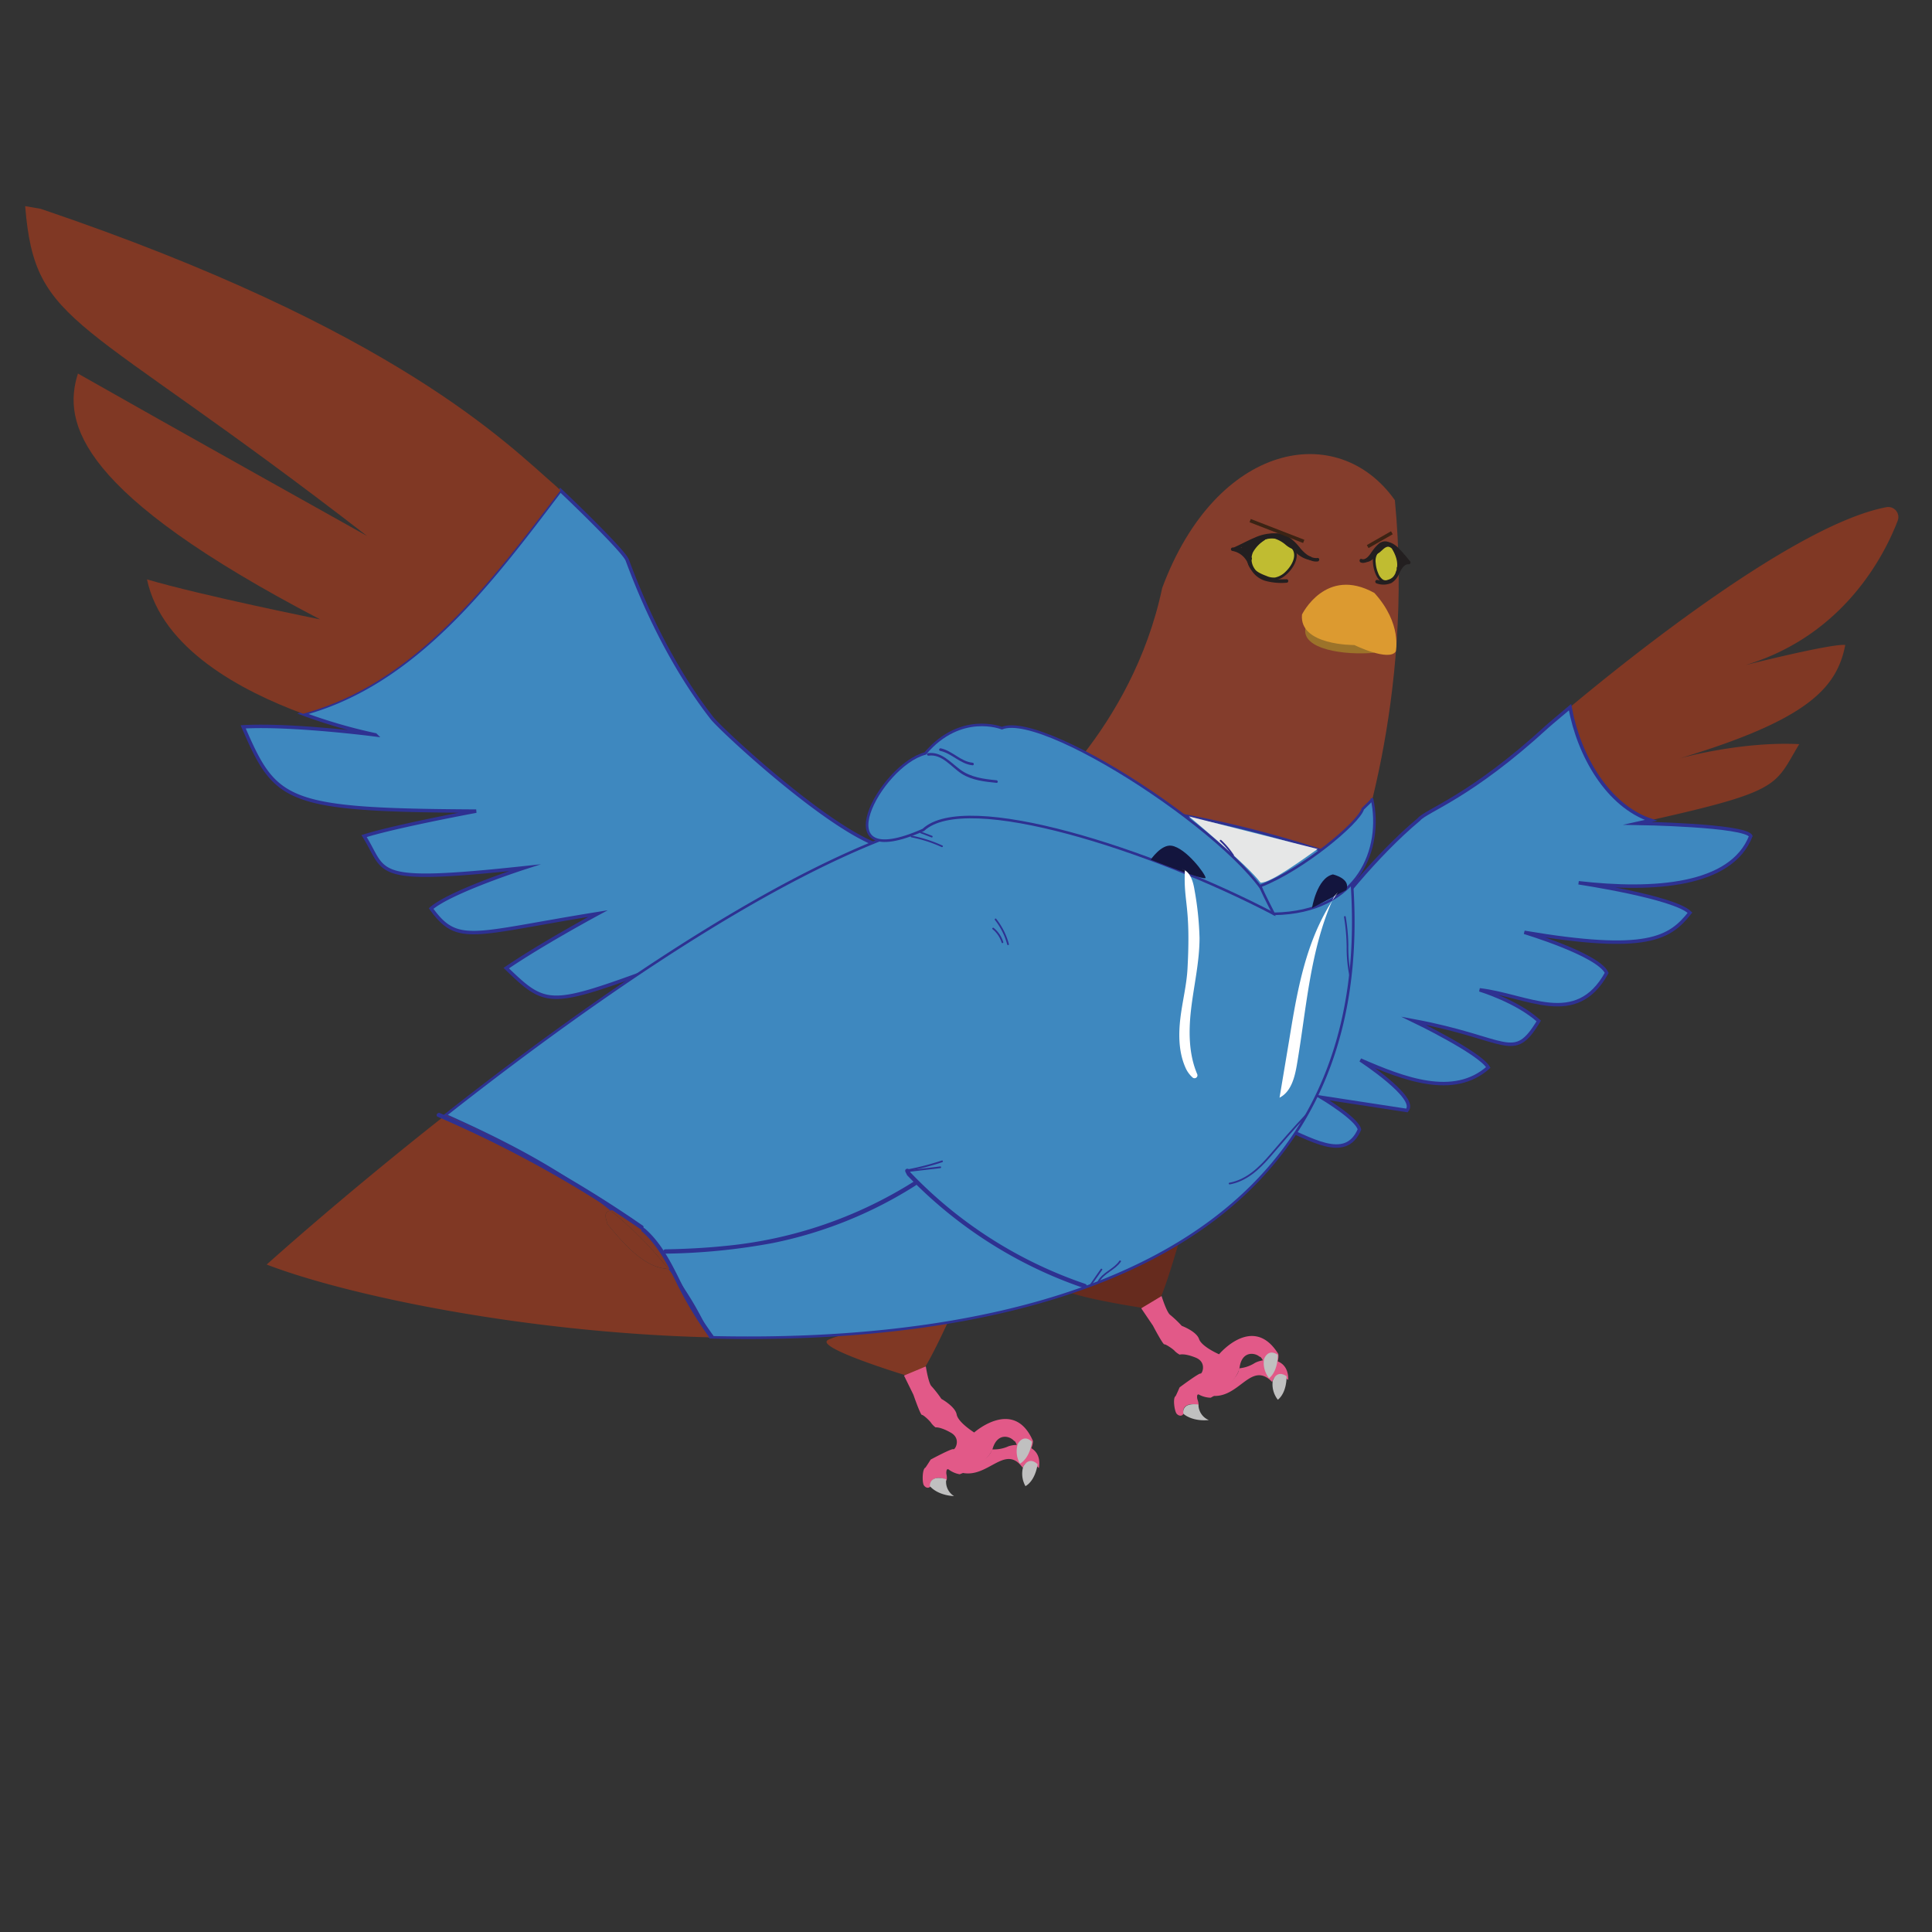 <svg id="Layer_1" data-name="Layer 1" xmlns="http://www.w3.org/2000/svg" viewBox="0 0 559 559"><rect x="0" y="0" width="559" height="559" fill="#333333" stroke="none"/><defs><style>.cls-1,.cls-6{fill:#662b1e;}.cls-2{fill:#e25988;}.cls-3{fill:silver;}.cls-4{fill:#803824;}.cls-5,.cls-9{fill:#3e88bf;stroke:#2e3191;}.cls-18,.cls-5,.cls-6,.cls-9{stroke-miterlimit:10;}.cls-18,.cls-6{stroke:#3b2314;}.cls-7{fill:#313c80;}.cls-18,.cls-8{fill:#843d2c;}.cls-9{stroke-width:0.75px;}.cls-10{fill:#231f20;}.cls-11{fill:#c0bc31;}.cls-12{fill:#9c732a;}.cls-13{fill:#dc9a30;}.cls-14{fill:#13153e;}.cls-15{fill:#fff;}.cls-16{fill:#2e3191;}.cls-17{fill:#e6e7e7;}</style></defs><path class="cls-1" d="M340.84,357.69c.36-.13.7.1.61.42-1,3.54-5.47,19.11-7.09,19.66a14.08,14.08,0,0,1-3.93.62s-26.7-4-23.56-6.7C309.72,369.25,335.86,359.53,340.84,357.69Z"/><path class="cls-2" d="M336.09,375s1.47,4.74,2.5,5.45a33.74,33.74,0,0,1,3.34,3.17s4.25,1.58,5,3.81,5.79,4.41,5.79,4.41,9.87-11.83,17.13-.1c.47,3.08-2.45,6.19-2.45,6.19s-2.25-5.67-2.93-5.36c-1.33-1.22-5.07-1.8-5.8,3s-8.36,8.84-8.36,8.84a7.45,7.45,0,0,1-3.18-.78c-1.11-.73-.69,1.2-.69,1.2s.55,1.33.24,1.94c-2.18-1.29-5,.24-4.08,1.88-.37,1.28-1.5,1.13-2.14.41s-1.19-4.63-.31-5.11c.38-.73,1.15-2.53,1.15-2.53s5.59-4.17,6.06-4,1.91-3.27-1.41-4.61-4.63-.86-4.63-.86a6.21,6.21,0,0,1-1.43-1.06c-.32-.45-2.58-2-3-1.92s-3.31-5.43-3.31-5.43l-3.38-5Z"/><path class="cls-2" d="M358.5,395.91a10.16,10.16,0,0,0,4.39-1.44c1.95-1.29,9.93-2.69,9.86,4.79-2-1.4-4.05-1.91-4.65.61-6.11-6.3-9.43,4.65-17.23,4C355.28,400.6,358.41,398.37,358.5,395.91Z"/><path class="cls-3" d="M372.25,398.21s.18,4.6-2.52,6.79a7.22,7.22,0,0,1-1.47-5.52S369.32,396.15,372.25,398.21Z"/><path class="cls-3" d="M369.7,392s.19,4.59-2.51,6.78a7.2,7.2,0,0,1-1.47-5.51S366.78,390,369.7,392Z"/><path class="cls-3" d="M346.76,406.39a4.84,4.84,0,0,0,3,4.49c-5,.47-7.34-1.81-7.34-1.81S341.54,405.69,346.76,406.39Z"/><path class="cls-4" d="M275.13,378.94c.38-.08.68.2.55.5-1.52,3.36-8.24,18.09-9.92,18.4a14.23,14.23,0,0,1-4,0S236,390,239.47,387.76C242.64,385.77,269.93,380,275.13,378.94Z"/><path class="cls-2" d="M267.88,395.36s.75,4.91,1.66,5.75a33.72,33.72,0,0,1,2.84,3.64s4,2.19,4.42,4.51,5.07,5.21,5.07,5.21,11.51-10.23,17,2.44c0,3.12-3.34,5.76-3.34,5.76s-1.39-5.95-2.11-5.74c-1.13-1.4-4.74-2.52-6.18,2.12s-9.57,7.51-9.57,7.51a7.51,7.51,0,0,1-3-1.24c-1-.89-.86,1.08-.86,1.08s.35,1.4,0,2c-2-1.6-5-.5-4.32,1.25-.56,1.22-1.65.91-2.18.1s-.49-4.76.45-5.11c.48-.66,1.52-2.33,1.52-2.33s6.13-3.3,6.57-3,2.38-3-.71-4.77-4.45-1.54-4.45-1.54a6.23,6.23,0,0,1-1.26-1.26c-.25-.49-2.25-2.4-2.68-2.35s-2.47-5.85-2.47-5.85L261.56,398Z"/><path class="cls-2" d="M287,419.35a10.11,10.11,0,0,0,4.55-.78c2.13-1,10.22-1.19,9.05,6.2-1.79-1.68-3.72-2.48-4.69-.08-5.11-7.14-10,3.2-17.64,1.42C283.07,423.51,286.49,421.77,287,419.35Z"/><path class="cls-3" d="M300.21,423.66s-.5,4.57-3.5,6.34a7.22,7.22,0,0,1-.64-5.67S297.62,421.19,300.21,423.66Z"/><path class="cls-3" d="M298.6,417.16s-.49,4.57-3.49,6.34a7.22,7.22,0,0,1-.64-5.67S296,414.69,298.6,417.16Z"/><path class="cls-3" d="M273.79,428a4.84,4.84,0,0,0,2.26,4.88c-5-.27-7-2.88-7-2.88S268.73,426.52,273.79,428Z"/><path class="cls-5" d="M162.15,141.87c4.76,4.47,18.45,17.79,19.33,20.17,7.14,19.32,15.94,34.74,24.53,45.74,2.49,3.2,32.22,30.92,47.9,36.73a9.63,9.63,0,0,1,2.58,1.44c21.36,16.5,25.77,22,25.77,22-71.71,22.57-99.84,31.37-99.84,31.37-7.77-6.15-16.55-7.14,7.54-19.25-30.92,11.35-31.9,11.24-43.48.05C156.91,273,173,264.34,173,264.34c-36.23,5.81-40.57,9.27-48.26-1.47,5.73-4.94,27-11.79,27-11.79-45,4.82-39.69,1.47-46.4-9.17,9.12-2.89,32.44-7.22,32.44-7.22-55.31-.3-58-2.58-67.42-24.39,14.22-.8,38.28,2.33,38.28,2.33a152,152,0,0,1-21-6.11C120.18,197.77,142,168.44,162.15,141.87Z"/><path class="cls-4" d="M7.28,59.64l4.5.78c102.68,34.77,135.1,68.09,149,80.16.27.23.76.68,1.41,1.29-20.18,26.57-42,55.9-74.48,64.65C70,200,46.82,187.79,42.53,167.64c16,4.71,50.09,11.57,50.09,11.57-70-36.54-74.64-56.82-70.07-71.13,26,14.79,83.66,47,83.66,47C22.28,90.11,10.17,95,7.28,59.64Z"/><path class="cls-4" d="M454.28,204.6c17.37-14.5,65.32-52.91,91.56-57.86a2.92,2.92,0,0,1,3.23,3.93c-3.77,9.83-15.5,33.17-44,41.75,0,0,24.85-6.26,28.83-5.81-2.45,12.81-11.52,21.85-48,32.84,0,0,17.68-5,34.69-4.14-7.19,11.85-4.72,13.48-43,22C465.18,233.15,456.81,218.59,454.28,204.6Z"/><path class="cls-5" d="M362.5,297.13s23.58-39.61,48-60c2.33-2.75,14.81-6.38,37.26-27,0,0,2.4-2.09,6.51-5.52,2.53,14,10.9,28.55,23.41,32.74l-3.9.87s31.14.48,32.79,3.69c-5.65,14.46-28,16-49.82,13.51,0,0,27.71,4.13,32.23,8.66-5.86,7.39-12.38,11.69-47.93,5.68,0,0,21.41,6.43,23.83,11.74C456,297.6,442,288,428.11,286.4c0,0,10.71,3.22,17.11,9-7.42,12.25-8.62,5.07-36.22-.05,0,0,19.09,9.19,21.62,13.5-10.06,8.93-24.52,3.28-37-2.15,0,0,16.88,11,13.45,14.6l-24.73-3.79s10.37,6.2,11,9.29c-4.1,9.6-14.36,2.41-23.68-1.21,0,0-18.83-5.59-14.19-2.05,1.65,3.21-1.49,7.22-8,8.17S362.5,297.13,362.5,297.13Z"/><line class="cls-1" x1="403.72" y1="154.15" x2="395.72" y2="158.15"/><line class="cls-6" x1="375.72" y1="157.15" x2="361.72" y2="150.15"/><path class="cls-7" d="M287.83,283c4.08,7.75,4.53,16.87,3.3,25.4-.34,2.36-.79,4.69-1.32,7-.24,1.08-.5,2.16-.77,3.24a6.91,6.91,0,0,1-.62,2.22c-.5.59-2,.94-2.63,1.24l-3.42,1.49c-2.24,1-4.49,1.95-6.73,2.94a36.36,36.36,0,0,0-6.52,3.54c-1.6,1.14-3.29,2.71-5.36,2.61l2.5,2.5c-.83-7.69,3.46-14.5,6.83-21.07,3.7-7.2,6.86-14.64,11.63-21.24,2.65-3.66,5.62-7.07,8.57-10.48.93-1.08,1.08-3.24-.51-3.93-7.64-3.3-9.23-12.73-13.58-19-2.16-3.1-5-5.5-7.73-8.08-2.35-2.21-4.57-4.55-5.25-7.81A2.5,2.5,0,1,0,261.4,245c1.63,7.85,9.57,11.24,13.73,17.44,4.7,7,6.62,16.74,15.13,20.42l-.51-3.93c-5.56,6.44-10.91,12.94-14.89,20.5-2,3.76-3.75,7.63-5.67,11.42s-3.91,7.32-5.52,11.15a27.08,27.08,0,0,0-2.41,13.26,2.57,2.57,0,0,0,2.5,2.5,10.43,10.43,0,0,0,6.41-2.24,44.4,44.4,0,0,1,6.11-3.74c2.31-1.1,4.68-2.08,7-3.1s4.88-1.94,7.17-3.16,2.9-3.52,3.5-5.93,1.16-4.94,1.6-7.44a62.89,62.89,0,0,0,1-15.49,41,41,0,0,0-4.43-16.11c-1.5-2.85-5.81-.33-4.32,2.52Z"/><path class="cls-8" d="M297.27,235.26s30.26-23.76,39-65.15c15.72-42.26,50.89-48.67,67.32-25.38,5.57,57.67-11.49,104.78-13.12,107.86S297.27,235.26,297.27,235.26Z"/><path class="cls-9" d="M177.72,350.15a5.47,5.47,0,0,0-1.09.1c-14-11.41-30.73-20-47.76-27.59C177.72,284.2,249.73,234,292.68,234.25c38.43-7.51,97.89,14.62,97.89,14.62,12.24,114.49-91.7,140.42-185.31,138.05a89.9,89.9,0,0,0-11.87-19.79l.33,0A29.82,29.82,0,0,0,177.72,350.15Z"/><path class="cls-4" d="M176.63,350.25a5.47,5.47,0,0,1,1.09-.1,29.82,29.82,0,0,1,16,17l-.33,0A107,107,0,0,0,176.63,350.25Z"/><path class="cls-4" d="M77.17,365.88s21.4-19.36,51.7-43.22c17,7.57,33.74,16.18,47.76,27.59-2.49.53-.91,3-.91,3.9,4.92,5.9,10.81,12.77,17.67,13a89.9,89.9,0,0,1,11.87,19.79C150.72,385.54,99.68,374.56,77.17,365.88Z"/><path class="cls-4" d="M175.72,354.15c0-.89-1.58-3.37.91-3.9a107,107,0,0,1,16.76,16.88C186.53,366.92,180.64,360.05,175.72,354.15Z"/><path class="cls-10" d="M365.09,156.23a11.63,11.63,0,0,1,4.53-.94,5.73,5.73,0,0,1,3.34,1.36c1.31,1.07,2.24,2.48,3.46,3.62s2.95,2.39,4.8,2.18c.64-.07.64-1.07,0-1-2.05.23-3.89-1.49-5.1-2.95a15,15,0,0,0-3.23-3.13c-2.51-1.67-5.4-1.08-8.06-.11-.6.22-.34,1.19.26,1Z"/><path class="cls-11" d="M374.33,158.82c2.09,3.33-3.24,10-7.07,8.5-1.77-.59-8.69-2.73-4.75-8.53C365.77,154.69,370.32,153.18,374.33,158.82Z"/><path class="cls-10" d="M374,159c1.28,2.11-.45,4.91-2,6.38a6,6,0,0,1-3.08,1.72,5,5,0,0,1-2.46-.45c-1.67-.61-3.6-1.5-4.44-3.15-1.32-2.58,1.21-5.46,3.2-6.83a5.58,5.58,0,0,1,4.28-1.08A7.83,7.83,0,0,1,374,159c.28.39.93,0,.65-.38a9.36,9.36,0,0,0-4.25-3.57,5.82,5.82,0,0,0-4.28.26,10.41,10.41,0,0,0-3.88,3.21,5.78,5.78,0,0,0-1.26,4.09c.33,2.32,2.6,3.68,4.59,4.49a8.69,8.69,0,0,0,2.62.78,5.51,5.51,0,0,0,3.62-1.33c2.14-1.65,4.48-5.22,2.84-7.93A.38.38,0,0,0,374,159Z"/><path class="cls-10" d="M365.31,155.43a10.94,10.94,0,0,0-3.71,4,5.88,5.88,0,0,0,.24,5.14,7.28,7.28,0,0,0,4.09,3.44,17.51,17.51,0,0,0,6.33.59c.64,0,.64-1,0-1-3.4.1-7.42.06-9.38-3.22a4.88,4.88,0,0,1-.34-4.61,9.91,9.91,0,0,1,3.28-3.44c.51-.38,0-1.25-.51-.87Z"/><path class="cls-10" d="M362.13,163a7,7,0,0,0-5.34-4.57.52.52,0,0,0-.62.35.51.51,0,0,0,.35.62,6,6,0,0,1,4.64,3.86.51.51,0,0,0,.62.35.5.5,0,0,0,.35-.61Z"/><path class="cls-10" d="M357.27,159.34c1.76-.79,3.47-1.71,5.24-2.5a14.94,14.94,0,0,1,5.38-1.52,5.55,5.55,0,0,1,3.94,1.42c1.06.91,1.95,2,3,3a7.86,7.86,0,0,0,4,2.26c.63.11.9-.85.26-1-3-.54-4.55-3.43-6.76-5.2a6.4,6.4,0,0,0-3.92-1.48,13.59,13.59,0,0,0-5.45,1.27c-2.08.87-4.07,2-6.13,2.89-.58.26-.08,1.12.51.86Z"/><path class="cls-10" d="M363.85,155.59a11.78,11.78,0,0,0-3.29,4.79l.84-.23a6.86,6.86,0,0,0-2.59-1.71l-.26,1a3.86,3.86,0,0,0,4.3-2,.51.51,0,0,0-.69-.69L359.51,158c-.51.25-.15,1.11.38.92,1.54-.57,3-1.4,4.44-2.11a7.23,7.23,0,0,1,4.55-.95,9.12,9.12,0,0,1,3.15,1.81,7.61,7.61,0,0,0,3.42,1.64c.63.08.9-.88.27-1-2.68-.37-4.23-3.07-6.89-3.51-3.31-.54-6.27,2-9.2,3.12l.38.92,2.66-1.27-.69-.69a2.84,2.84,0,0,1-3.17,1.58.5.5,0,0,0-.26,1,5.83,5.83,0,0,1,2.14,1.46.51.51,0,0,0,.84-.22,10.73,10.73,0,0,1,3-4.34c.49-.42-.22-1.12-.7-.71Z"/><path class="cls-10" d="M360.94,159.89a.5.5,0,0,0,0-1,.5.5,0,0,0,0,1Z"/><path class="cls-10" d="M361.73,162.13a.5.5,0,0,0,0-1,.5.5,0,0,0,0,1Z"/><path class="cls-10" d="M404.05,158.4a6,6,0,0,0-2.83-1.73,2.85,2.85,0,0,0-2.3.66,11.28,11.28,0,0,0-2.05,2.41c-.57.81-1.7,2.47-2.88,2-.61-.24-.87.73-.27,1,1.08.42,2.12-.3,2.86-1s1.43-1.92,2.21-2.82a2.9,2.9,0,0,1,1.91-1.24,4.29,4.29,0,0,1,2.64,1.49c.47.44,1.18-.26.71-.71Z"/><path class="cls-11" d="M398,160.32c-1.22,1.94.34,8.45,3.07,8,1-.27,4.75-1.18,3.52-6.42C403.37,157.64,400.91,155.46,398,160.32Z"/><path class="cls-10" d="M397.7,160.13a4.63,4.63,0,0,0-.46,2.52,10.16,10.16,0,0,0,.65,3.13c.56,1.46,1.71,3.31,3.53,2.79a5,5,0,0,0,3.35-2.54,6.05,6.05,0,0,0,.38-3.42,9.48,9.48,0,0,0-1.52-3.9,2.9,2.9,0,0,0-2.69-1.51c-1.49.21-2.52,1.74-3.24,2.93-.25.41.4.79.65.37.57-.95,1.36-2.21,2.51-2.53a1.92,1.92,0,0,1,2,.91,8.2,8.2,0,0,1,1.47,3.2,6.05,6.05,0,0,1-.05,3.27,4.07,4.07,0,0,1-2.75,2.42,1.54,1.54,0,0,1-1.37-.05,3.82,3.82,0,0,1-1.37-1.81,9.06,9.06,0,0,1-.74-3,4.2,4.2,0,0,1,.34-2.43C398.6,160.09,398,159.71,397.7,160.13Z"/><path class="cls-10" d="M402.9,159c1.12,2,1.84,4.17,1,6.45a4.36,4.36,0,0,1-1.72,2.28c-1.12.67-2.42.36-3.61.07a.5.5,0,0,0-.26,1,5.8,5.8,0,0,0,4.28-.12,5.23,5.23,0,0,0,2.12-2.54,7.23,7.23,0,0,0,.48-4,11.29,11.29,0,0,0-1.43-3.64c-.31-.56-1.17-.06-.86.51Z"/><path class="cls-10" d="M404.92,165.81a7.37,7.37,0,0,1,.64-1.17l.19-.27c-.05.07,0,0,0-.05a.52.52,0,0,1,.1-.11,4.75,4.75,0,0,1,.38-.4l.2-.17c.11-.09-.08.05,0,0l.1-.08a2.13,2.13,0,0,1,.42-.23s.1,0,0,0l.1,0,.22-.07.12,0c.11,0,0,0,0,0h.23a.5.5,0,0,0,0-1c-1.77,0-3,1.69-3.66,3.16a.5.5,0,1,0,.86.5Z"/><path class="cls-10" d="M407.88,162.29a46.58,46.58,0,0,0-3.52-4c-1-.87-2.31-1.73-3.67-1.33a6.14,6.14,0,0,0-2.69,2.36c-.68.86-1.56,2.25-2.78,2.33-.64,0-.64,1,0,1,2.56-.16,3.36-3.27,5.26-4.49,1.22-.79,2.54.23,3.42,1.08,1.21,1.16,2.17,2.54,3.27,3.79.43.48,1.13-.23.71-.71Z"/><path class="cls-10" d="M403.66,159.31a11.91,11.91,0,0,1,1,4.2.5.5,0,0,0,.85.35,3.09,3.09,0,0,1,1.27-.93.5.5,0,0,0-.13-1c-.84,0-1.17-.87-1.24-1.58l-.85.36,1.24,1.47.71-.71c-.84-.79-1.48-1.77-2.24-2.64a4,4,0,0,0-2.5-1.58,3.34,3.34,0,0,0-2.31,1c-.61.51-1.29,1.29-2.16,1.28a.5.5,0,0,0,0,1,3.46,3.46,0,0,0,2.21-1c.57-.47,1.22-1.24,2-1.33s1.68.86,2.18,1.45a31.51,31.51,0,0,0,2.11,2.49.5.5,0,0,0,.71-.71L405.26,160a.5.5,0,0,0-.85.35c.12,1.26.81,2.57,2.24,2.58l-.14-1a4.17,4.17,0,0,0-1.71,1.19l.86.36a13,13,0,0,0-1.14-4.71c-.27-.58-1.14-.07-.86.51Z"/><path class="cls-10" d="M405.37,163.07a.5.5,0,0,0,0-1,.5.5,0,0,0,0,1Z"/><path class="cls-10" d="M406,162.49a.5.5,0,0,0,0-1,.5.5,0,0,0,0,1Z"/><path class="cls-10" d="M406.33,162.59a.5.5,0,0,0,0-1,.5.5,0,0,0,0,1Z"/><path class="cls-10" d="M404.64,164.86a.5.5,0,0,0,0-1,.5.5,0,0,0,0,1Z"/><path class="cls-12" d="M397.69,188.86c-8.83.81-21-1-20-7S397.69,188.86,397.69,188.86Z"/><path class="cls-13" d="M376.72,177.8s6.85-14.08,20.94-6.24c8.1,8.91,6.19,16.94,6.19,16.94-2,3-12-1.87-12-1.87S375.83,186.81,376.72,177.8Z"/><path class="cls-9" d="M289.88,210.68c13.13-5.26,76,36.83,78.68,53.73-35.48-18.56-89.13-35.84-101.42-24.28-29.34,13-12.55-18.68.54-22.11C278,205.88,289.88,210.68,289.88,210.68Z"/><path class="cls-9" d="M397,231.26c3,13.93-3.5,32.77-28.46,33.15-4.71-9.12-3.8-8.09-3.8-8.09,12.12-4.7,28.47-18.3,29.57-22.28C397.4,231.12,397,231.26,397,231.26Z"/><path class="cls-14" d="M339,244.7c4.18.68,9.78,8.21,9.82,9.28s-15.88-5.24-15.88-5.24S336,244.21,339,244.7Z"/><path class="cls-14" d="M385.67,253c-4.66,1-6.06,9.74-6.06,9.74l9.93-5.25C390.92,254.19,385.67,253,385.67,253Z"/><path class="cls-15" d="M342,251.46c2.43.67,3.24,3.66,3.64,6.16a89.81,89.81,0,0,1,1.43,13.77c0,7-1.68,13.89-2.47,20.85-.71,6.25-.65,12.84,1.81,18.57a.85.85,0,0,1-1.29,1,8.12,8.12,0,0,1-2.16-3c-1.93-4.42-2-9.43-1.43-14.23s1.8-9.5,2.06-14.32c1-18.44-1.22-19.08-.75-28.49"/><path class="cls-15" d="M386,259.4c-7,15.17-7.95,32.31-10.78,48.78-.63,3.64-1.69,7.74-5,9.42L373,301c1.87-11.47,3.8-23.11,8.75-33.63a62.88,62.88,0,0,1,5.33-9.2"/><path class="cls-16" d="M268.68,218.64c3.95-.54,6.62,3.37,9.59,5.25s6.62,2.28,10.06,2.62c.48.05.48-.7,0-.75-3.7-.37-7.5-.83-10.57-3.13-2.79-2.09-5.41-5.25-9.28-4.71-.48.06-.27.79.2.72Z"/><path class="cls-16" d="M272,217.25c3.43.72,5.84,3.83,9.4,4.18.48,0,.48-.7,0-.75-3.45-.34-5.84-3.45-9.2-4.16-.47-.1-.67.63-.2.73Z"/><path class="cls-17" d="M381.24,245.65c-4.28,3-13.6,9.87-16.52,9.73-3.81-5.16-20.73-19.17-20.73-19.17Z"/><path class="cls-16" d="M314.05,371.49a126,126,0,0,1-50.64-32.28c-.56-.58-1.45.31-.89.89a128.27,128.27,0,0,0,38.68,27.62,125.67,125.67,0,0,0,12.51,5c.77.26,1.1-.94.34-1.2Z"/><path class="cls-16" d="M264.3,341.94A124.38,124.38,0,0,1,210,360.48c-5.81.6-11.65.9-17.48,1-.81,0-.81,1.28,0,1.25a181.85,181.85,0,0,0,31.07-3.07A122.15,122.15,0,0,0,264.93,343c.68-.43.05-1.51-.63-1.08Z"/><path class="cls-16" d="M263.27,338.9l-.22-.44a.46.46,0,0,0-.16-.18.53.53,0,0,0-.21-.11.43.43,0,0,0-.25,0,.48.48,0,0,0-.23.07l-.13.1a.61.61,0,0,0-.16.28l0,.16a.72.72,0,0,0,.08.32l.22.44a.4.4,0,0,0,.16.18.56.56,0,0,0,.46.12.48.48,0,0,0,.23-.07l.13-.1a.63.63,0,0,0,.16-.27l0-.17a.72.72,0,0,0-.08-.32Z"/><path class="cls-16" d="M185.8,356.37c4.41,3.87,7.1,9.1,9.68,14.28A107.43,107.43,0,0,0,205.27,387c.47.63,1.56,0,1.08-.63a110.65,110.65,0,0,1-10-16.67c-2.57-5.15-5.31-10.33-9.7-14.18-.6-.53-1.49.35-.88.89Z"/><path class="cls-16" d="M388.88,265.37a56.73,56.73,0,0,1,.76,8.64,39.66,39.66,0,0,0,.72,8c.07.31.55.18.48-.14a43,43,0,0,1-.72-8.48,53,53,0,0,0-.76-8.15c-.06-.31-.54-.18-.48.14Z"/><path class="cls-16" d="M323.87,364.81c-1.64,2.42-4.85,3.27-6.27,5.9-.15.28.28.53.43.25,1.41-2.61,4.63-3.47,6.27-5.9.19-.26-.25-.51-.43-.25Z"/><path class="cls-16" d="M272.05,337.49l-9,1.06c-.32,0-.32.53,0,.5l9-1.06c.32,0,.32-.54,0-.5Z"/><path class="cls-16" d="M262.8,338.81a72.92,72.92,0,0,0,9.84-2.55c.3-.1.17-.58-.14-.48a75.47,75.47,0,0,1-9.83,2.55c-.32.06-.19.54.13.48Z"/><path class="cls-16" d="M263.69,242.27a39,39,0,0,1,8.75,2.81c.29.13.54-.3.25-.43a39.68,39.68,0,0,0-8.86-2.86c-.32-.07-.45.41-.14.48Z"/><path class="cls-16" d="M266.39,241.1l3.14,1.2a.25.25,0,0,0,.31-.17.26.26,0,0,0-.18-.31l-3.14-1.2a.25.25,0,0,0-.31.17.26.26,0,0,0,.18.31Z"/><path class="cls-16" d="M318.47,367.19c-1,1.46-2,2.89-3,4.31-.19.26.24.51.43.25,1-1.41,2-2.85,3-4.31.18-.26-.25-.51-.43-.25Z"/><path class="cls-16" d="M287.88,266.2a19.53,19.53,0,0,1,3.55,7.1.25.25,0,0,0,.48-.13,20,20,0,0,0-3.68-7.32c-.2-.25-.55.1-.35.35Z"/><path class="cls-16" d="M287.18,268.84a8.1,8.1,0,0,1,2.62,3.86c.09.31.58.18.48-.13a8.54,8.54,0,0,0-2.75-4.08c-.25-.2-.6.15-.35.35Z"/><path class="cls-16" d="M353,243.42a23.9,23.9,0,0,1,3.54,4.17c.17.27.61,0,.43-.25a24.23,24.23,0,0,0-3.61-4.27c-.24-.22-.59.13-.36.35Z"/><path class="cls-16" d="M377.76,322.45c-3.54,3.72-6.88,7.61-10.22,11.51-3.18,3.71-6.85,7.34-11.85,8.25-.31.06-.18.54.14.48,4.78-.87,8.44-4.22,11.54-7.77,3.55-4.07,7-8.2,10.74-12.12.22-.23-.13-.59-.35-.35Z"/><path class="cls-16" d="M185.89,354.56a338.43,338.43,0,0,0-45-26.3q-6.74-3.25-13.6-6.2c-.73-.32-1.37.76-.63,1.08a336.69,336.69,0,0,1,46.17,24.26q6.33,4,12.48,8.24c.66.46,1.28-.63.63-1.08Z"/><line class="cls-18" x1="402.72" y1="154.15" x2="395.72" y2="158.15"/><line class="cls-18" x1="377.22" y1="156.65" x2="361.72" y2="150.63"/></svg>
